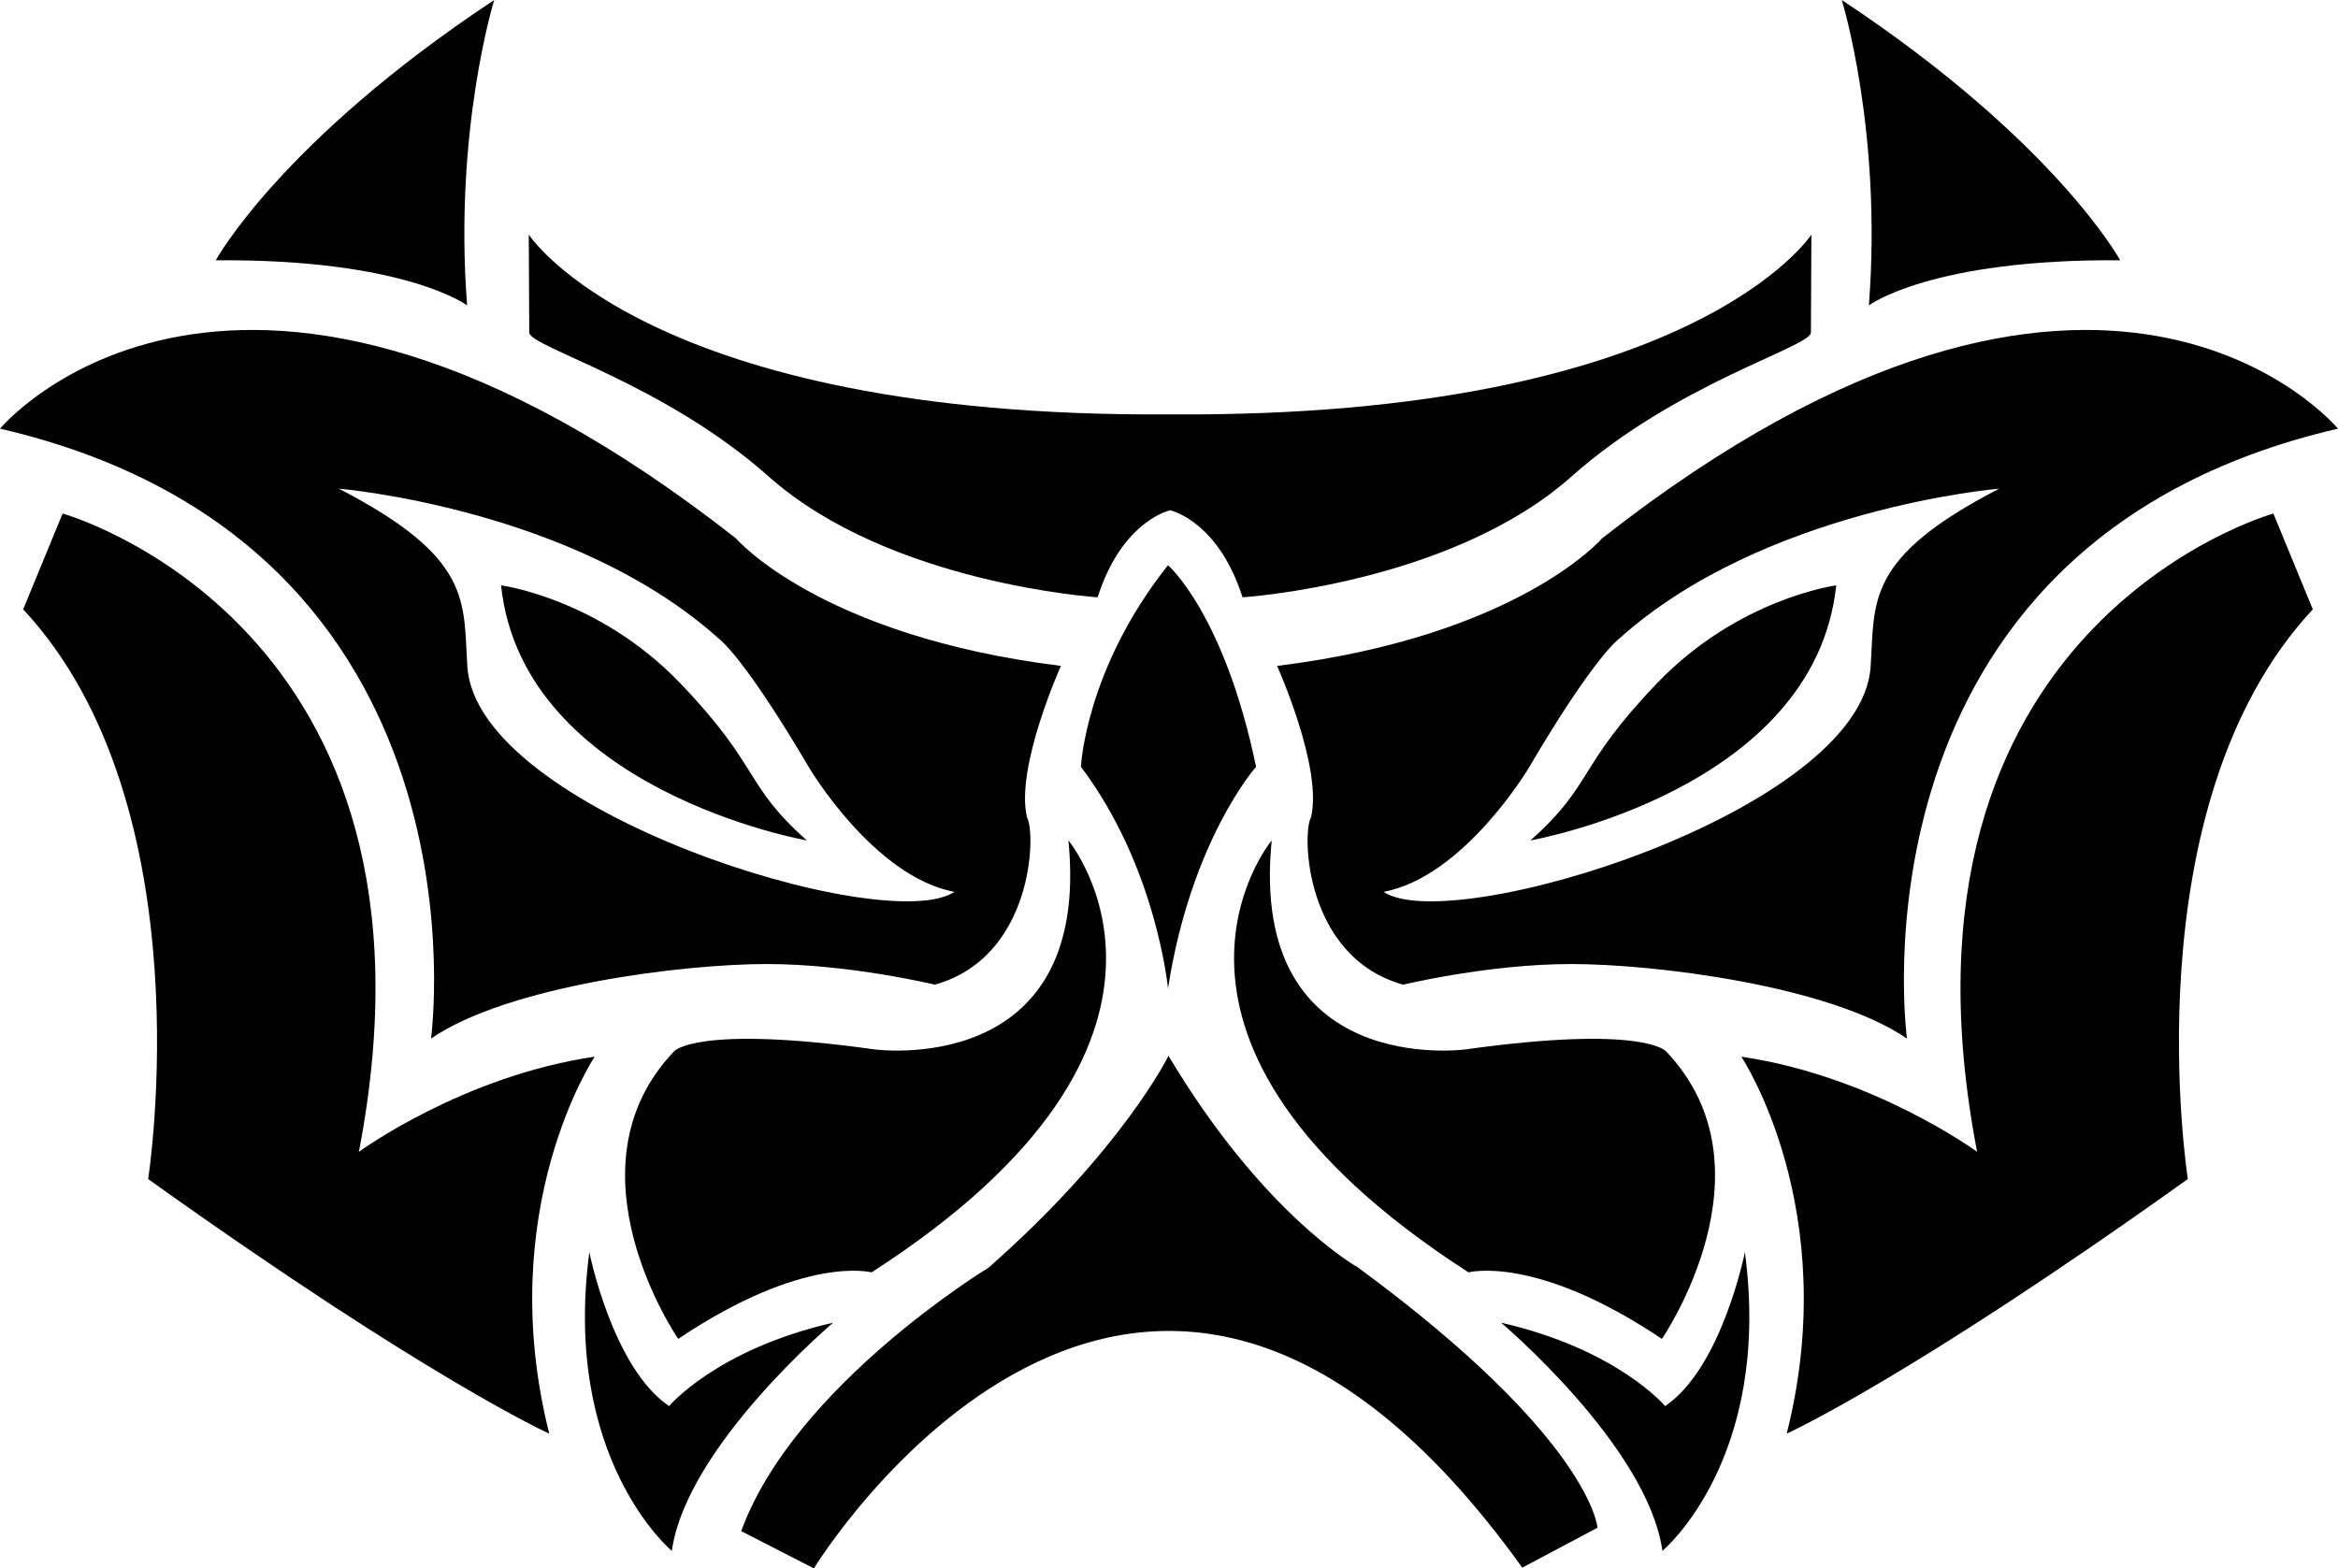 <svg xmlns="http://www.w3.org/2000/svg" xml:space="preserve" width="884.7" height="593.602" style="clip-rule:evenodd;fill-rule:evenodd;stroke-linejoin:round;stroke-miterlimit:2" viewBox="0 0 884.7 593.602"><path d="M256.64 506.747s-44.17-64.143-1.58-108.833c0 0 8.31-10.14 75.7-.756 0 0 82.5 11.472 73.53-79.072 0 0 62.53 75.27-74.49 163.483 0 0-25.38-6.916-73.16 25.178m372.22 0s44.17-64.143 1.58-108.833c0 0-8.31-10.14-75.7-.756 0 0-82.5 11.472-73.53-79.072 0 0-62.53 75.27 74.49 163.483 0 0 25.38-6.916 73.16 25.178"/><path d="M223.01 473.905s8.67 43.705 30.17 58.273c0 0 18.04-21.505 62.09-31.564 0 0-55.5 46.814-61.05 86.368 0 0-41.62-34.535-31.21-113.077m437.26 0s-8.67 43.705-30.17 58.273c0 0-18.04-21.505-62.09-31.564 0 0 55.5 46.814 61.05 86.368 0 0 41.62-34.535 31.21-113.077m-352.3 119.697s123.34-202.002 268.06-.272l28.47-15.115s-2.33-33.651-90.82-98.624c0 0-35.69-19.865-71.52-79.987 0 0-17.45 35.663-68.13 80.214 0 0-73.51 44.588-93.55 99.683zm134.79-400.489c-2.23.568-18.67 5.616-27.42 32.957 0 0-78.73-5.051-124.44-45.691-39.58-35.199-89.61-48.777-90.63-54.386l-.18-37.207s44.71 69.369 242.42 68.053v-.003l.25.001.26-.001v.003c197.71 1.316 242.41-68.053 242.41-68.053l-.18 37.207c-1.01 5.609-51.04 19.187-90.63 54.386-45.7 40.64-124.44 45.691-124.44 45.691-8.74-27.341-25.18-32.389-27.42-32.957m-419.07 1.256s150.57 41.889 112.11 241.582c0 0 39.09-28.655 89.22-36.016 0 0-38.56 57.806-17.18 142.665 0 0-46.15-20.824-151.78-96.363 0 0 22.18-141.015-47.29-215.612zm153.07-78.772s-23.35-17.653-95.1-17.083c0 0 24.49-44.986 105.35-98.514 0 0-15.38 49.541-10.25 115.597m683.49 78.772s-150.57 41.889-112.11 241.582c0 0-39.09-28.655-89.22-36.016 0 0 38.56 57.806 17.18 142.665 0 0 46.15-20.824 151.78-96.363 0 0-22.18-141.015 47.29-215.612zm-153.07-78.772s23.35-17.653 95.1-17.083c0 0-24.49-44.986-105.35-98.514 0 0 15.38 49.541 10.25 115.597"/><path d="M163.1 393.08S188.65 206.003 0 162.235c0 0 89.04-107.155 278.45 41.504 0 0 31.69 36.976 123 48.295 0 0-17.36 38.485-12.83 57.351 3.44 5.831 2.51 52.84-34.88 63.292 0 0-32.33-7.812-63.65-7.812-31.33 0-97.7 8.113-126.99 28.215m13.76-140.714c3.62 54.626 158.5 102.451 184.27 85.191-30.47-5.774-54.85-46.83-54.85-46.83-24.69-42.018-33.97-48.742-33.97-48.742-54.98-49.636-144.1-57.036-144.1-57.036 50.9 26.306 47 42.667 48.65 67.417M721.6 393.08s-25.55-187.077 163.1-230.845c0 0-89.04-107.155-278.45 41.504 0 0-31.69 36.976-123 48.295 0 0 17.36 38.485 12.83 57.351-3.44 5.831-2.51 52.84 34.88 63.292 0 0 32.33-7.812 63.65-7.812 31.33 0 97.7 8.113 126.99 28.215m-13.76-140.714c-3.62 54.626-158.5 102.451-184.27 85.191 30.47-5.774 54.85-46.83 54.85-46.83 24.69-42.018 33.97-48.742 33.97-48.742 54.98-49.636 144.1-57.036 144.1-57.036-50.9 26.306-47 42.667-48.65 67.417"/><path d="M189.6 221.541s36.85 4.873 67.61 36.852 24.06 38.374 48.12 59.693c0 0-107.51-18.793-115.73-96.545m505.23 0s-36.85 4.873-67.61 36.852-24.06 38.374-48.12 59.693c0 0 107.51-18.793 115.73-96.545M441.97 374.107s-4.3-45.916-32.95-83.892c0 0 1.69-36.938 32.95-76.297 0 0 21.25 18.296 33.33 76.295 0 0-24.55 27.517-33.33 83.894"/></svg>